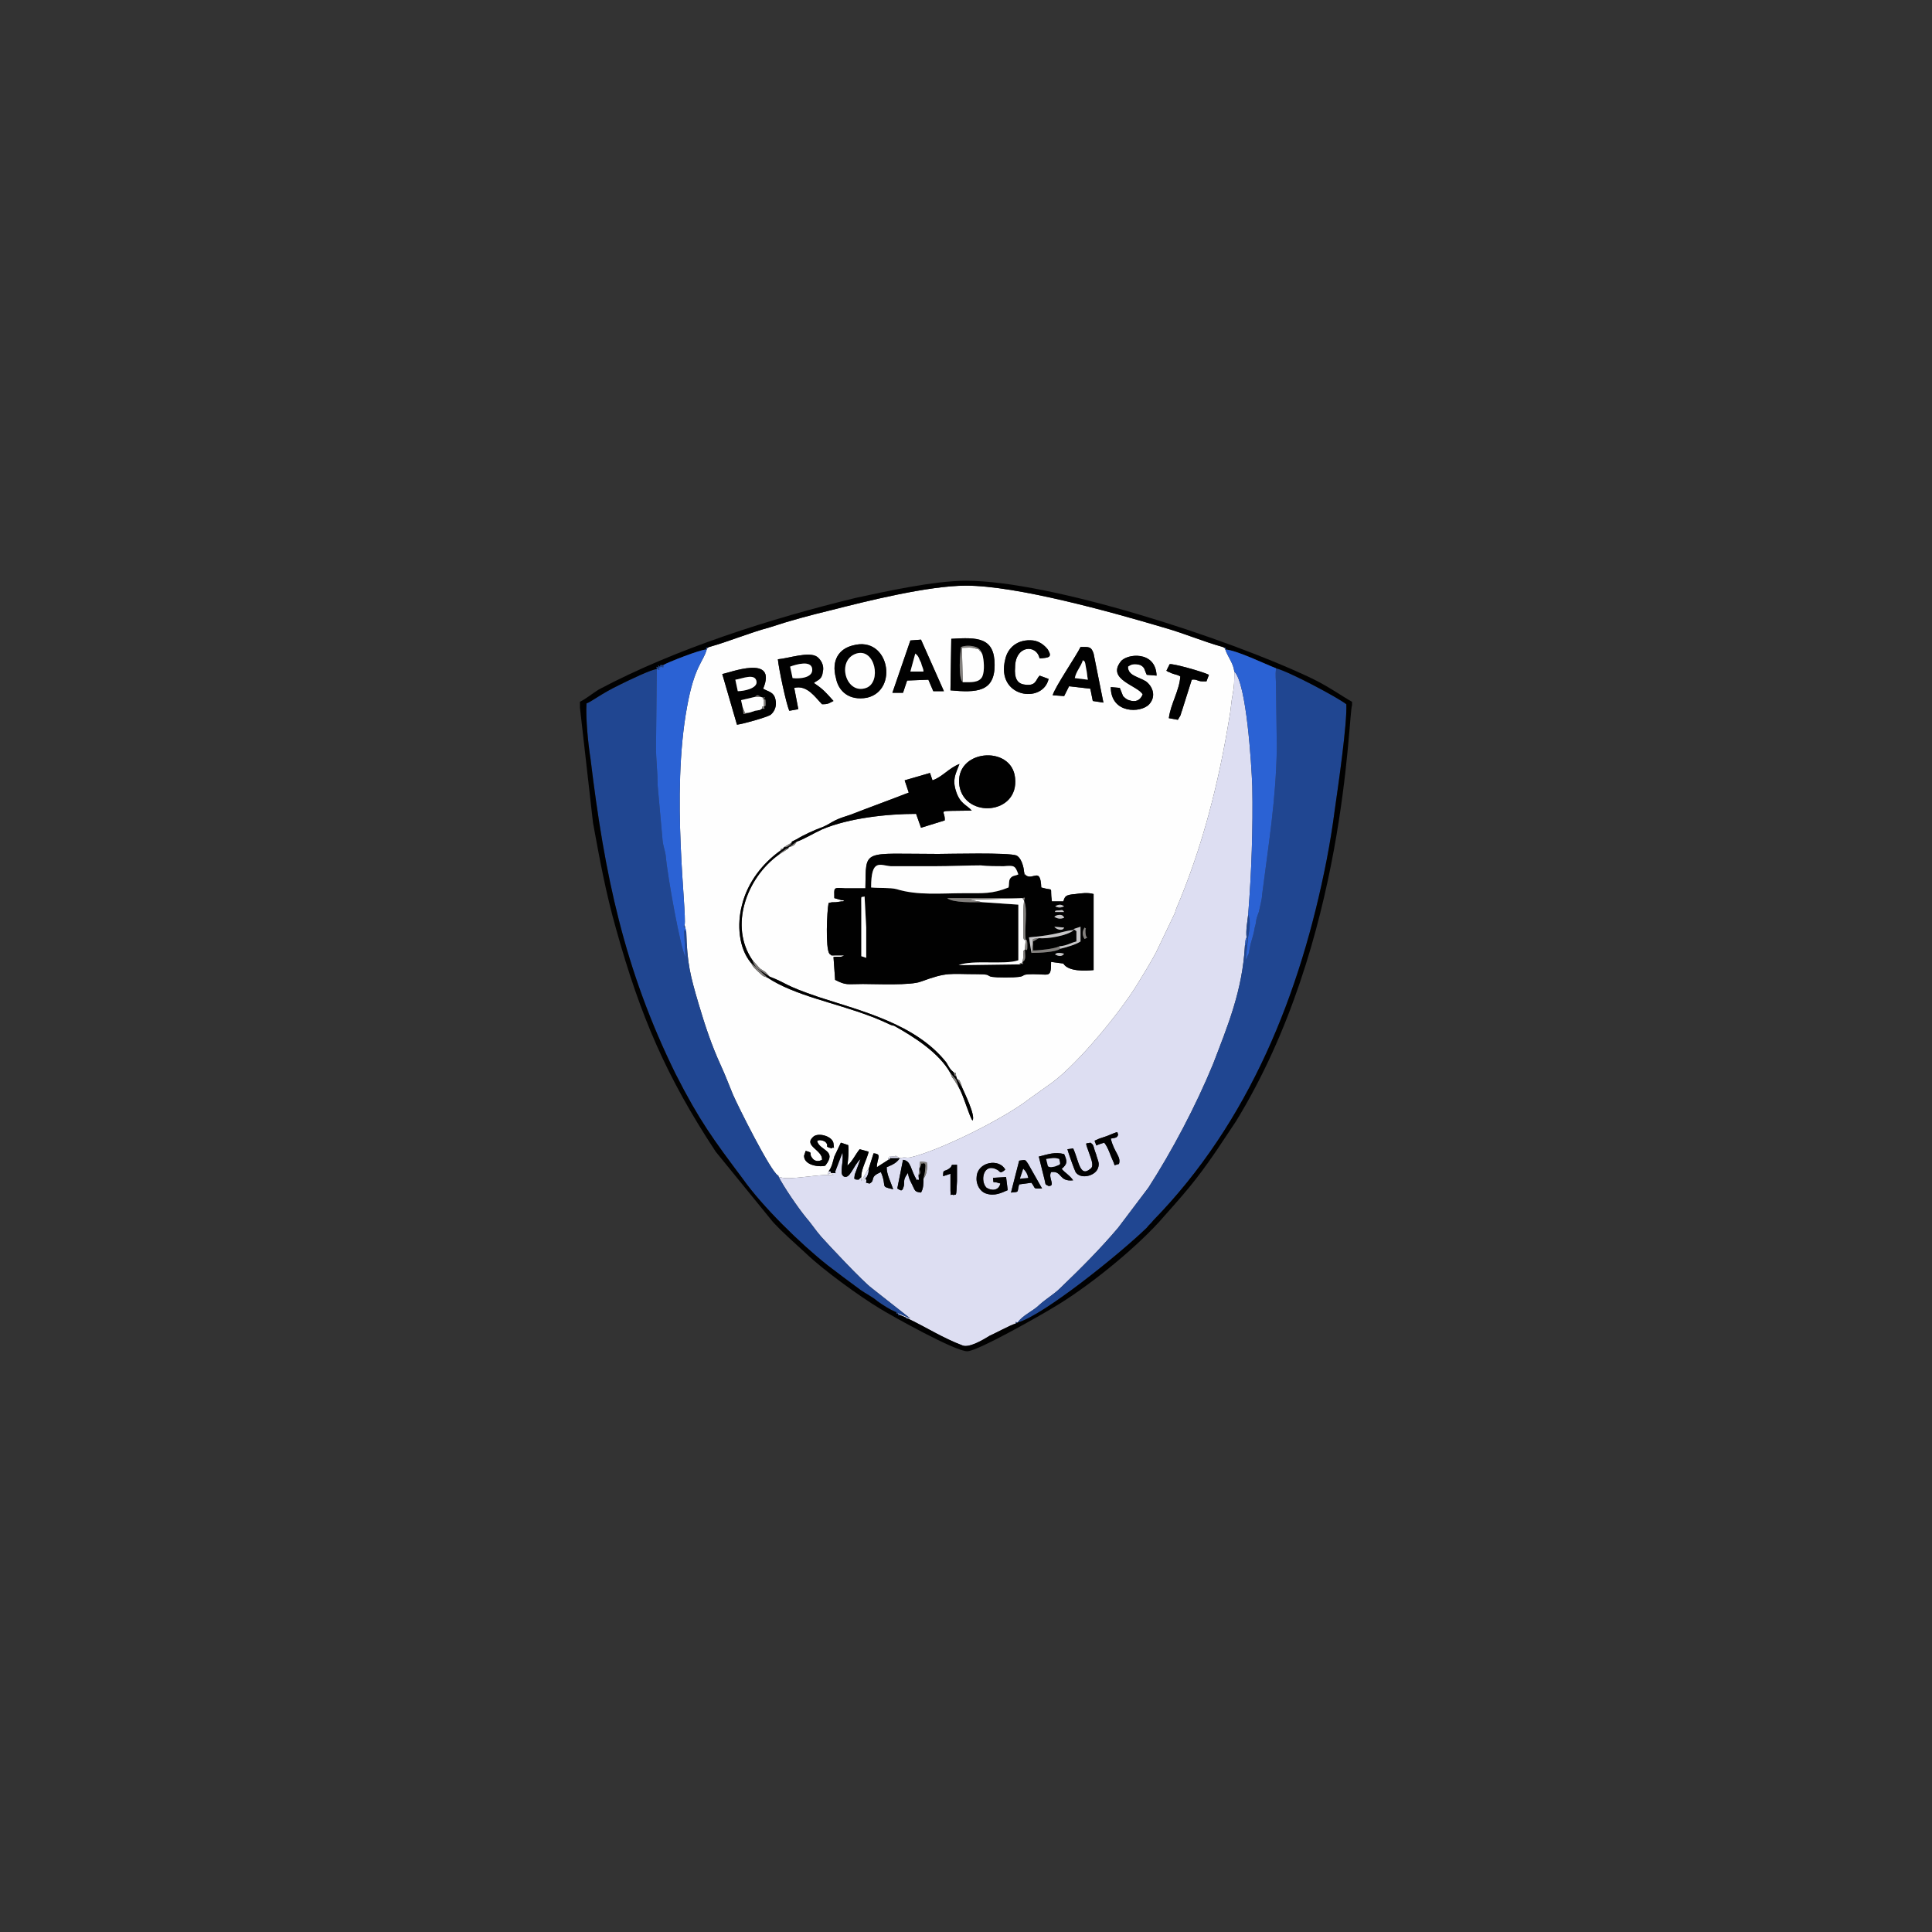<?xml version="1.0" encoding="UTF-8"?>
<!DOCTYPE svg PUBLIC "-//W3C//DTD SVG 1.1//EN" "http://www.w3.org/Graphics/SVG/1.1/DTD/svg11.dtd">
<!-- Creator: CorelDRAW X7 -->
<svg xmlns="http://www.w3.org/2000/svg" xml:space="preserve" width="2362px" height="2362px" version="1.1" style="shape-rendering:geometricPrecision; text-rendering:geometricPrecision; image-rendering:optimizeQuality; fill-rule:evenodd; clip-rule:evenodd"
viewBox="0 0 2362 2362"
 xmlns:xlink="http://www.w3.org/1999/xlink">
 <rect x="0" y="0" width="2362" height="2362" fill="#333333" stroke="none"/>
 <defs>
  <style type="text/css">
   <![CDATA[
    .fil3 {fill:#010101}
    .fil2 {fill:#204691}
    .fil4 {fill:#2B62D4}
    .fil5 {fill:#83807D}
    .fil6 {fill:#C7C6C8}
    .fil1 {fill:#DDDEF2}
    .fil0 {fill:#FEFEFE}
   ]]>
  </style>
 </defs>
 <g id="Layer_x0020_1">
  <g id="_2134434993616">
   <path class="fil0" d="M999 1395c3,12 25,11 10,30 -4,2 -26,1 -26,-12l2 -6c11,3 2,2 9,10 3,3 7,3 11,1 1,-12 -23,-17 -11,-28 6,-6 24,-1 25,8 1,11 1,2 -2,6 -11,-3 -2,-2 -8,-8 -3,-2 -8,-3 -10,-1zm-61 -200c-7,-2 -5,-2 -11,-7 -4,-4 -6,-5 -9,-11 -15,-18 -17,-47 -11,-70 7,-29 26,-52 47,-67 2,-3 -2,-1 4,-3l0 -1 10 -6 0 -1 6 -3c8,-5 21,-11 32,-15 7,-3 9,-5 15,-8 6,-3 13,-5 19,-7 23,-9 48,-18 71,-27l-5 -15 31 -9 3 9c12,-4 20,-15 33,-20 -5,13 -9,19 -4,34 5,15 13,16 19,23 -47,1 -32,-2 -33,12l-29 9 -6 -17c-35,0 -82,5 -115,19 -11,5 -22,12 -31,15 -3,5 -4,5 -10,7l0 1c0,0 -1,0 -1,1l-11 7c-39,28 -61,87 -32,129 0,0 1,0 1,1l8 9c7,5 4,1 12,10 23,9 16,10 60,25 52,17 119,33 156,80 3,5 4,8 9,12 3,3 2,-3 3,5l1 3c3,2 2,0 4,4 0,0 2,5 2,6 3,7 17,35 13,41 -4,-5 -11,-31 -17,-41l-5 -8c-4,-6 -2,-1 -5,-9 -14,-25 -44,-44 -69,-58 -1,0 -4,-1 -4,-1l-11 -5c-5,-2 -9,-4 -15,-6 -42,-16 -92,-25 -125,-47zm82 -97c0,-13 -2,-13 13,-12 8,0 17,0 25,0 1,-49 -5,-42 89,-42 12,0 87,-2 96,2 8,5 9,20 9,20 2,8 -2,-1 2,4 9,7 18,-11 19,15 17,5 10,-3 13,17l14 0c2,-6 2,-8 15,-9 7,-1 15,-2 22,0l0 93c-10,1 -31,2 -37,-8l-15 -2c0,20 -2,15 -22,15 -21,0 -1,4 -34,4 -32,0 -10,-4 -34,-4 -35,0 -36,-3 -69,9 -12,5 -55,3 -71,3 -20,0 -20,2 -34,-5l-2 -28c7,-1 9,1 13,-2 -3,0 -7,0 -10,0 -7,0 -4,1 -8,-2 -5,-7 -3,-52 -1,-62 4,-1 4,-1 9,-1l7 -1c0,0 1,0 1,0 0,0 1,0 1,0 0,0 1,-1 1,-1 -4,-1 -2,0 -5,-1l-7 -2zm153 -137c-7,-45 64,-51 68,-10 5,45 -61,50 -68,10zm114 -111c2,-9 30,-50 34,-59 10,0 13,-1 16,8l12 60 -13 -2 -3 -15 -26 -3 -6 12 -14 -1zm-174 -67l13 -1 28 63 -13 0 -6 -14 -26 1 -5 15 -13 0 22 -64zm-70 6c44,-12 56,55 17,64 -22,4 -35,-8 -38,-24 -6,-22 4,-36 21,-40zm-160 35c8,-1 68,-25 50,18 7,4 13,4 15,13 2,8 -1,15 -6,19 -5,3 -33,11 -41,12l-18 -62zm552 0c-3,-1 -3,-1 -5,-2 -3,-1 -2,-1 -4,-2l4 -8c4,-1 40,9 48,13l-3 8c0,0 -1,0 -1,0l-4 0c-6,0 -7,-3 -13,-2l-12 38c-1,2 -1,4 -2,6l-3 5 -11 -2c2,-17 13,-34 14,-51 -3,-2 -5,-2 -8,-3zm-272 -43c32,-2 53,-2 53,32 0,33 -22,34 -54,31l1 -63zm-212 25c13,-1 38,-10 48,-3 4,3 9,10 7,18 -1,10 -6,10 -11,14 12,8 15,12 24,22l-6 3c-3,1 -5,1 -8,1 -8,-8 -18,-24 -34,-20l5 26 -11 2c-4,-9 -13,-52 -14,-63zm446 43c-6,-11 -44,-18 -27,-40 7,-10 43,-14 44,17l-12 -1c-3,-6 -2,-9 -8,-12 -7,-2 -11,-1 -15,2 0,11 12,12 22,18 8,6 13,18 4,28 -10,11 -47,12 -47,-21l11 1 4 10c2,2 4,4 7,5 9,3 14,0 17,-7zm-115 -19c-7,31 -65,23 -53,-24 3,-14 15,-25 34,-23 8,1 14,6 18,11 6,10 1,10 -10,11 -4,-18 -30,-16 -30,11 -1,12 2,20 12,21 14,2 13,-6 18,-11l11 4zm-415 -39l-2 1 -1 2c-4,15 -15,20 -24,70 -20,108 0,251 -3,267l2 8c1,39 5,54 15,88 8,27 16,51 27,75 6,13 10,24 15,36 6,14 46,94 55,99 1,0 1,0 1,1 1,3 1,1 2,1 9,5 52,-5 65,-2l-3 -3c-5,2 -4,3 -3,-2 4,-5 5,-11 7,-18l8 -17 9 3c1,7 0,17 -1,25 6,-5 10,-14 15,-20l11 3c-2,9 -9,21 -9,30 0,5 0,2 0,6l8 -14c0,0 1,-1 1,-1l6 -19c11,1 4,6 4,17l14 -9c0,-4 -1,-3 2,-2 3,-3 -6,-3 6,-2 9,0 -6,-2 3,0l3 2c6,-2 8,0 13,-1 35,-8 114,-47 146,-72l28 -20c32,-24 82,-85 103,-119 8,-13 16,-26 23,-39l23 -48c1,-2 1,-3 2,-6 32,-75 52,-154 65,-234 2,-10 2,-18 4,-28 2,-10 2,-17 2,-28 -1,-10 -8,-18 -11,-27l-1 -2 -2 -1c-25,-7 -48,-17 -73,-24 -64,-19 -179,-51 -241,-51 -46,0 -122,19 -165,30 -25,6 -51,13 -75,21 -26,7 -49,17 -74,24zm192 651l-1 -1 -1 -4c0,5 2,0 -1,6l3 -1z"/>
   <path class="fil1" d="M1095 1604l1 0 2 2 0 0 3 2 7 3 2 1c21,10 43,24 67,33 8,3 25,-7 33,-12 9,-4 23,-12 32,-15 0,-3 -1,-2 2,-1 6,-9 19,-14 27,-22 9,-8 18,-13 25,-20 26,-25 49,-48 71,-74l37 -49c29,-45 58,-100 79,-151 18,-47 36,-90 39,-145 1,-6 0,-6 2,-10 -1,-9 1,-19 2,-28 4,-51 6,-105 5,-157 -1,-26 -7,-126 -22,-140 0,11 0,18 -2,28 -2,10 -2,18 -4,28 -13,80 -33,159 -65,234 -1,3 -1,4 -2,6l-23 48c-7,13 -15,26 -23,39 -21,34 -71,95 -103,119l-28 20c-32,25 -111,64 -146,72 -5,1 -7,-1 -13,1l-3 -2c-9,-2 6,0 -3,0 -12,-1 -3,-1 -6,2 -3,-1 -2,-2 -2,2 3,-1 2,0 2,-2l12 0c-4,6 -9,8 -16,11 0,9 5,18 8,27 -17,-4 -7,-2 -15,-21 -15,6 -6,10 -14,14 -7,-2 -3,0 -4,-5l-3 1c3,-6 1,-1 1,-6l1 4c1,-2 1,0 3,-5 1,-3 1,-4 1,-7 0,0 -1,1 -1,1l-8 14c0,-4 0,-1 0,-6 0,0 0,1 0,1l-2 2c-2,2 -1,1 -5,1 -2,-3 -2,3 -1,-6l7 -19c-9,8 -13,26 -21,21 -2,-3 -1,0 -2,-4 0,-3 0,0 0,-4 0,-5 2,-11 1,-21l-8 21c-3,6 4,4 -6,4 -1,-3 0,-2 -3,-2 -1,5 -2,4 3,2l3 3c-13,-3 -56,7 -65,2 -1,0 -1,2 -2,-1 0,-1 0,-1 -1,-1 7,14 25,40 34,51 7,8 12,16 19,24 8,9 51,55 62,63l47 37 -18 -8zm151 -185c8,-1 7,-2 11,4l17 30c-12,0 -7,1 -13,-7l-15 2c-3,10 1,9 -10,10l10 -39zm-93 19c0,-9 1,-5 7,-9 7,-5 -1,-5 10,-5 0,7 0,13 0,20 -1,22 -1,15 -4,17 -6,-2 -3,4 -4,-5l0 -21 -9 3zm-24 3c0,6 0,12 -3,17 -8,-1 -7,-2 -11,-10 -3,-6 -4,-8 -5,-14l-2 3c-4,6 -2,9 -3,13 -2,7 -3,6 -8,3l7 -35c10,1 9,12 17,25 2,-3 3,4 2,-6l1 -8 1 -9 8 1c1,7 0,15 -4,20zm103 14c-7,3 -16,8 -27,4 -6,-2 -12,-10 -11,-20 1,-19 28,-23 35,-9 -7,6 -6,2 -10,0 -17,-9 -21,14 -13,22 6,4 15,4 17,-5 -3,-2 1,1 -3,-1 -7,-2 -5,2 -6,-6l16 -1 2 16zm66 -26c4,5 9,7 14,14 -18,2 -13,-12 -27,-10 -4,7 6,17 -3,17 -5,-3 -3,0 -5,-8l-7 -28c12,-3 20,-6 31,-3 4,9 4,12 -3,18zm17 4c-2,-4 -9,-24 -10,-28l7 -1c7,15 8,36 21,25 5,-3 1,-12 -1,-18 -6,-17 -5,-12 1,-14 5,3 3,4 7,14 2,8 5,11 2,18 -4,9 -21,13 -27,4zm24 -36c0,-3 -4,-1 5,-5 3,-1 6,-2 9,-3 17,-7 12,-5 14,-2 -1,4 -3,4 -9,5 4,17 13,22 10,31 -8,2 -4,3 -7,-3 -3,-6 -6,-17 -11,-23 -14,4 -8,5 -11,0z"/>
   <path class="fil2" d="M951 1437c-9,-5 -49,-85 -55,-99 -5,-12 -9,-23 -15,-36 -11,-24 -19,-48 -27,-75 -10,-34 -14,-49 -15,-88 -4,-2 -3,-3 -2,-8 0,0 -1,1 -1,1l2 38c-6,-10 -22,-99 -24,-123 -1,-8 -3,-11 -4,-20l-6 -67c0,-16 -2,-32 -2,-46l1 -96c4,1 4,2 2,-2 3,1 2,1 2,-1 5,1 4,2 4,-2 -4,0 -4,-1 -4,2 -3,-2 -3,-3 -2,1 -3,-1 -3,-2 -2,2 -6,0 -35,14 -45,19 -23,11 -35,21 -41,23 -1,19 2,49 5,68 17,141 41,257 104,385 29,57 46,80 82,128 24,34 71,80 104,106 13,10 25,19 40,30 7,5 14,8 21,14 7,5 15,10 22,13l18 8 -47 -37c-11,-8 -54,-54 -62,-63 -7,-8 -12,-16 -19,-24 -9,-11 -27,-37 -34,-51zm159 175l-2 -1c0,2 -1,2 2,1zm-9 -4l-3 -2c0,3 -1,2 3,2zm-3 -2l-2 -2c0,3 -1,2 2,2z"/>
   <path class="fil2" d="M1526 1118c-1,9 -3,19 -2,28 1,4 1,1 0,6 -1,4 0,2 -2,4 -3,55 -21,98 -39,145 -21,51 -50,106 -79,151l-37 49c-22,26 -45,49 -71,74 -7,7 -16,12 -25,20 -8,8 -21,13 -27,22 -3,-1 -2,-2 -2,1l2 -1c32,-9 125,-84 158,-116 3,-4 5,-5 8,-9 117,-120 180,-277 212,-441 4,-21 7,-39 10,-62 4,-28 15,-103 14,-128 -10,-8 -70,-40 -86,-44 -1,9 0,13 0,22l1 75c-1,64 -10,117 -18,180 0,5 -3,16 -4,21 -5,13 -2,9 -5,19 -1,7 -3,13 -5,20 -1,4 -1,5 -2,10 0,1 -1,4 -2,5 -1,4 0,1 -2,4 1,-11 2,-18 3,-28 2,-9 3,-20 0,-27z"/>
   <path class="fil3" d="M1053 1111c0,-19 -1,-13 4,-15l2 38c0,12 0,25 0,37l-6 -2 0 -58zm248 55c-3,4 -7,3 -11,1 1,-3 8,-2 11,-1zm25 -18c-2,-3 -4,-8 0,-14 3,3 1,-1 1,4 0,14 7,5 -1,10zm-30 12c-5,4 -25,5 -35,5l-3 -19c36,-3 41,-8 55,-9 -8,7 -32,11 -43,10l-7 4 0 11c8,0 26,-2 32,-5 10,-1 13,-4 21,-6l0 -12c0,-1 0,-1 -1,-1 0,0 0,-1 -1,-1 0,0 -1,-1 -2,-1l9 -3 0 18c-6,4 -17,7 -25,9zm5 -26c-2,5 -10,2 -12,-1l12 1zm0 -12c-5,2 -8,1 -12,-1 1,-2 10,-5 12,1zm-6 -9c5,-1 4,0 6,2l-11 0c-1,-2 3,-2 5,-2zm-5 -5c5,-3 8,-2 11,0 -4,2 -7,2 -11,0zm-40 -10c4,-1 3,-1 2,3 5,12 0,33 2,48 0,1 2,-3 2,7 0,9 -1,4 -3,5 0,6 2,13 -3,15 1,3 2,3 -1,2l-2 1 -75 1c17,-7 56,0 73,-6l0 -68 -44 -3c-10,0 -36,1 -43,-5l92 0zm-185 -13c0,-36 11,-27 24,-26l54 0c18,0 41,-1 56,-1 9,1 19,1 28,1 13,-1 14,-1 18,10 -4,2 -7,1 -10,5 -2,3 -1,7 -2,11 -20,8 -31,7 -54,7 -29,0 -57,3 -83,-5 -8,-2 -20,-1 -31,-2zm-43 83c3,0 7,0 10,0 -4,3 -6,1 -13,2l2 28c14,7 14,5 34,5 16,0 59,2 71,-3 33,-12 34,-9 69,-9 24,0 2,4 34,4 33,0 13,-4 34,-4 20,0 22,5 22,-15l15 2c6,10 27,9 37,8l0 -93c-7,-2 -15,-1 -22,0 -13,1 -13,3 -15,9l-14 0c-3,-20 4,-12 -13,-17 -1,-26 -10,-8 -19,-15 -4,-5 0,4 -2,-4 0,0 -1,-15 -9,-20 -9,-4 -84,-2 -96,-2 -94,0 -88,-7 -89,42 -8,0 -17,0 -25,0 -15,-1 -13,-1 -13,12l7 2c3,1 1,0 5,1 0,0 -1,1 -1,1 0,0 -1,0 -1,0 0,0 -1,0 -1,0l-7 1c-5,0 -5,0 -9,1 -2,10 -4,55 1,62 4,3 1,2 8,2z"/>
   <path class="fil3" d="M1244 1617l-2 1c-9,3 -23,11 -32,15 -8,5 -25,15 -33,12 -24,-9 -46,-23 -67,-33 -3,1 -2,1 -2,-1l-7 -3c-4,0 -3,1 -3,-2l0 0c-3,0 -2,1 -2,-2l-1 0c-7,-3 -15,-8 -22,-13 -7,-6 -14,-9 -21,-14 -15,-11 -27,-20 -40,-30 -33,-26 -80,-72 -104,-106 -36,-48 -53,-71 -82,-128 -63,-128 -87,-244 -104,-385 -3,-19 -6,-49 -5,-68 6,-2 18,-12 41,-23 10,-5 39,-19 45,-19 -1,-4 -1,-3 2,-2 -1,-4 -1,-3 2,-1 0,-3 0,-2 4,-2 5,-3 45,-19 53,-19 -1,-3 -2,-2 1,-2l2 -1c25,-7 48,-17 74,-24 24,-8 50,-15 75,-21 43,-11 119,-30 165,-30 62,0 177,32 241,51 25,7 48,17 73,24l2 1c2,0 2,0 1,2 14,1 49,18 62,23 16,4 76,36 86,44 1,25 -10,100 -14,128 -3,23 -6,41 -10,62 -32,164 -95,321 -212,441 -3,4 -5,5 -8,9 -33,32 -126,107 -158,116zm-535 -759l0 7 16 141c8,44 16,87 28,129 30,108 62,182 122,273l70 86c14,15 26,25 41,39 21,20 65,52 90,67 13,8 93,53 107,52 14,-1 91,-45 104,-53 41,-24 97,-69 130,-105 31,-35 44,-49 70,-87l24 -36c135,-220 137,-495 142,-509l0 -4c-11,-6 -29,-19 -50,-29 -103,-49 -319,-119 -422,-119 -39,0 -98,13 -135,21 -103,25 -220,62 -314,112 -8,5 -15,11 -23,15z"/>
   <path class="fil4" d="M1497 792l1 2c3,9 10,17 11,27 15,14 21,114 22,140 1,52 -1,106 -5,157 3,7 2,18 0,27 -1,10 -2,17 -3,28 2,-3 1,0 2,-4 1,-1 2,-4 2,-5 1,-5 1,-6 2,-10 2,-7 4,-13 5,-20 3,-10 0,-6 5,-19 1,-5 4,-16 4,-21 8,-63 17,-116 18,-180l-1 -75c0,-9 -1,-13 0,-22 -13,-5 -48,-22 -62,-23 1,-2 1,-2 -1,-2l-2 -1 2 1zm27 354c-2,4 -1,4 -2,10 2,-2 1,0 2,-4 1,-5 1,-2 0,-6z"/>
   <path class="fil4" d="M864 794c-8,0 -48,16 -53,19 0,4 1,3 -4,2 0,2 1,2 -2,1 2,4 2,3 -2,2l-1 96c0,14 2,30 2,46l6 67c1,9 3,12 4,20 2,24 18,113 24,123l-2 -38c0,0 1,-1 1,-1 -1,5 -2,6 2,8l-2 -8c3,-16 -17,-159 3,-267 9,-50 20,-55 24,-70l1 -2 2 -1 -2 1c-3,0 -2,-1 -1,2z"/>
   <path class="fil3" d="M974 1026l-6 3 0 1 -1 2c-6,5 -6,3 -9,4l0 1c-2,2 -1,1 -4,3 -21,15 -40,38 -47,67 -6,23 -4,52 11,70l19 17c0,0 0,1 1,1 33,22 83,31 125,47 6,2 10,4 15,6l11 5c0,0 3,1 4,1 25,14 55,33 69,58l7 8c1,3 2,5 3,9 6,10 13,36 17,41 4,-6 -10,-34 -13,-41l-6 -10 -1 -3c-2,-2 -1,2 -3,-5 -5,-4 -6,-7 -9,-12 -37,-47 -104,-63 -156,-80 -44,-15 -37,-16 -60,-25l-6 -4c-9,-6 -12,-7 -15,-16 -29,-42 -7,-101 32,-129 2,-2 1,-1 3,-3 0,0 3,-2 3,-2 4,-3 2,-2 6,-3l0 -1c2,-2 -1,1 3,-2l7 -5c9,-3 20,-10 31,-15 33,-14 80,-19 115,-19l6 17 29 -9c1,-14 -14,-11 33,-12 -6,-7 -14,-8 -19,-23 -5,-15 -1,-21 4,-34 -13,5 -21,16 -33,20l-3 -9 -31 9 5 15c-23,9 -48,18 -71,27 -6,2 -13,4 -19,7 -6,3 -8,5 -15,8 -11,4 -24,10 -32,15z"/>
   <path class="fil0" d="M1065 1085c11,1 23,0 31,2 26,8 54,5 83,5 23,0 34,1 54,-7 1,-4 0,-8 2,-11 3,-4 6,-3 10,-5 -4,-11 -5,-11 -18,-10 -9,0 -19,0 -28,-1 -15,0 -38,1 -56,1l-54 0c-13,-1 -24,-10 -24,26z"/>
   <path class="fil3" d="M1173 961c7,40 73,35 68,-10 -4,-41 -75,-35 -68,10z"/>
   <path class="fil3" d="M923 852c3,-3 4,-2 7,0l3 1c3,-1 2,-1 1,2 1,1 2,-2 2,4 0,6 0,3 -2,5 1,3 1,3 -2,2l-3 2 -6 1 -6 2 -8 2 -1 -8 -2 -9 17 -4zm-24 -21c8,-1 25,-9 26,3 0,8 -16,11 -23,11l-3 -14zm-16 -7l18 62c8,-1 36,-9 41,-12 5,-4 8,-11 6,-19 -2,-9 -8,-9 -15,-13 18,-43 -42,-19 -50,-18z"/>
   <path class="fil3" d="M966 815c8,-3 26,-8 27,3 1,11 -16,12 -24,11l-3 -14zm-15 -9c1,11 10,54 14,63l11 -2 -5 -26c16,-4 26,12 34,20 3,0 5,0 8,-1l6 -3c-9,-10 -12,-14 -24,-22 5,-4 10,-4 11,-14 2,-8 -3,-15 -7,-18 -10,-7 -35,2 -48,3z"/>
   <path class="fil3" d="M1047 799c23,-7 31,35 12,42 -25,9 -37,-34 -12,-42zm-4 -10c-17,4 -27,18 -21,40 3,16 16,28 38,24 39,-9 27,-76 -17,-64z"/>
   <path class="fil3" d="M1177 834c-6,-5 -3,-37 -2,-43 5,-2 12,-2 18,0 5,2 6,4 8,9 2,7 3,20 0,27 -4,8 -14,7 -24,7zm-15 10c32,3 54,2 54,-31 0,-34 -21,-34 -53,-32l-1 63z"/>
   <path class="fil3" d="M1397 849c-3,7 -8,10 -17,7 -3,-1 -5,-3 -7,-5l-4 -10 -11 -1c0,33 37,32 47,21 9,-10 4,-22 -4,-28 -10,-6 -22,-7 -22,-18 4,-3 8,-4 15,-2 6,3 5,6 8,12l12 1c-1,-31 -37,-27 -44,-17 -17,22 21,29 27,40z"/>
   <path class="fil3" d="M1314 829c2,-9 7,-13 10,-22 2,3 2,-2 4,11 1,4 1,8 2,13l-16 -2zm-27 21l14 1 6 -12 26 3 3 15 13 2 -12 -60c-3,-9 -6,-8 -16,-8 -4,9 -32,50 -34,59z"/>
   <path class="fil3" d="M1119 799c5,4 4,6 7,11 1,5 3,7 3,11l-16 0 6 -22zm-28 48l13 0 5 -15 26 -1 6 14 13 0 -28 -63 -13 1 -22 64z"/>
   <path class="fil3" d="M1282 830l-11 -4c-5,5 -4,13 -18,11 -10,-1 -13,-9 -12,-21 0,-27 26,-29 30,-11 11,-1 16,-1 10,-11 -4,-5 -10,-10 -18,-11 -19,-2 -31,9 -34,23 -12,47 46,55 53,24z"/>
   <path class="fil0" d="M1047 799c-25,8 -13,51 12,42 19,-7 11,-49 -12,-42z"/>
   <path class="fil3" d="M1430 812l-4 8c2,1 1,1 4,2 2,1 2,1 5,2 3,1 5,1 8,3 -1,17 -12,34 -14,51l11 2 3 -5c1,-2 1,-4 2,-6l12 -38c6,-1 7,2 13,2l4 0c0,0 1,0 1,0l3 -8c-8,-4 -44,-14 -48,-13z"/>
   <path class="fil0" d="M1177 834c10,0 20,1 24,-7 3,-7 2,-20 0,-27l-1 -2c0,0 -1,-2 -2,-2 -1,-2 -2,-3 -5,-3 -5,-2 -12,-1 -17,-1l1 42z"/>
   <path class="fil3" d="M1053 1438c0,-9 7,-21 9,-30l-11 -3c-5,6 -9,15 -15,20 1,-8 2,-18 1,-25l-9 -3 -8 17c-2,7 -3,13 -7,18 3,0 2,-1 3,2 10,0 3,2 6,-4l8 -21c1,10 -1,16 -1,21 0,4 0,1 0,4 1,4 0,1 2,4 8,5 12,-13 21,-21l-7 19c-1,9 -1,3 1,6 4,0 3,1 5,-1l2 -2c0,0 0,-1 0,-1z"/>
   <path class="fil0" d="M1201 1103l44 3 0 68c-17,6 -56,-1 -73,6l75 -1c0,-2 -1,-2 2,-1l1 -2c1,-4 1,-5 1,-8 1,-6 -1,-5 2,-7l1 -12c-3,-1 -1,3 -3,-3l0 -19c0,-9 0,-18 1,-26l-2 -3 -65 2 16 3z"/>
   <path class="fil3" d="M1279 1417c6,-1 11,-2 16,0 1,7 3,6 -5,9 -7,2 -9,0 -9,-1l-2 -8zm-9 -3l7 28c2,8 0,5 5,8 9,0 -1,-10 3,-17 14,-2 9,12 27,10 -5,-7 -10,-9 -14,-14 7,-6 7,-9 3,-18 -11,-3 -19,0 -31,3z"/>
   <path class="fil3" d="M1232 1455l-2 -16 -16 1c1,8 -1,4 6,6 4,2 0,-1 3,1 -2,9 -11,9 -17,5 -8,-8 -4,-31 13,-22 4,2 3,6 10,0 -7,-14 -34,-10 -35,9 -1,10 5,18 11,20 11,4 20,-1 27,-4z"/>
   <path class="fil3" d="M1062 1429c0,3 0,4 -1,7 -2,5 -2,3 -3,5l1 1c1,5 -3,3 4,5 8,-4 -1,-8 14,-14 8,19 -2,17 15,21 -3,-9 -8,-18 -8,-27 7,-3 12,-5 16,-11l-12 0c0,2 1,1 -2,2l-14 9c0,-11 7,-16 -4,-17l-6 19z"/>
   <path class="fil3" d="M1129 1441c1,-4 2,-8 2,-11 1,-8 0,-6 -1,-8 -7,2 -1,-3 -6,7 1,4 2,5 -1,8 1,10 0,3 -2,6 -8,-13 -7,-24 -17,-25l-7 35c5,3 6,4 8,-3 1,-4 -1,-7 3,-13l2 -3c1,6 2,8 5,14 4,8 3,9 11,10 3,-5 3,-11 3,-17z"/>
   <path class="fil3" d="M999 1395c2,-2 7,-1 10,1 6,6 -3,5 8,8 3,-4 3,5 2,-6 -1,-9 -19,-14 -25,-8 -12,11 12,16 11,28 -4,2 -8,2 -11,-1 -7,-8 2,-7 -9,-10l-2 6c0,13 22,14 26,12 15,-19 -7,-18 -10,-30z"/>
   <path class="fil3" d="M1251 1429c3,3 5,6 6,11l-10 1 4 -12zm-15 29c11,-1 7,0 10,-10l15 -2c6,8 1,7 13,7l-17 -30c-4,-6 -3,-5 -11,-4l-10 39z"/>
   <path class="fil3" d="M1312 1404l-7 1c1,4 8,24 10,28 6,9 23,5 27,-4 3,-7 0,-10 -2,-18 -4,-10 -2,-11 -7,-14 -6,2 -7,-3 -1,14 2,6 6,15 1,18 -13,11 -14,-10 -21,-25z"/>
   <path class="fil3" d="M1339 1397c3,5 -3,4 11,0 5,6 8,17 11,23 3,6 -1,5 7,3 3,-9 -6,-14 -10,-31 6,-1 8,-1 9,-5 -2,-3 3,-5 -14,2 -3,1 -6,2 -9,3 -9,4 -5,2 -5,5z"/>
   <path class="fil0" d="M908 865l3 7 6 -1 6 -2 6 -1 3 -2c0,-3 -1,-2 2,-2l0 -9c-2,0 -2,1 -1,-2l-3 -1 -7 0 -17 4 2 9z"/>
   <path class="fil0" d="M966 815l3 14c8,1 25,0 24,-11 -1,-11 -19,-6 -27,-3z"/>
   <path class="fil0" d="M1053 1169l6 2c0,-12 0,-25 0,-37l-2 -38c-5,2 -4,-4 -4,15l0 58z"/>
   <path class="fil5" d="M1201 1103l-16 -3 65 -2 2 3c-1,8 -1,17 -1,26l0 19c2,6 0,2 3,3l-1 12c-3,2 -1,1 -2,7 0,3 0,4 -1,8l-1 2c-3,-1 -2,-1 -2,1l2 -1c3,1 2,1 1,-2 5,-2 3,-9 3,-15 2,-1 3,4 3,-5 0,-10 -2,-6 -2,-7 -2,-15 3,-36 -2,-48 1,-4 2,-4 -2,-3l-92 0c7,6 33,5 43,5z"/>
   <path class="fil6" d="M1295 1157l1 3c8,-2 19,-5 25,-9l0 -18 -9 3c1,0 2,1 2,1 1,0 1,1 1,1 1,0 1,0 1,1l0 12c-8,2 -11,5 -21,6zm-34 8l2 -17 7 -1c11,1 35,-3 43,-10 -14,1 -19,6 -55,9l3 19z"/>
   <path class="fil0" d="M899 831l3 14c7,0 23,-3 23,-11 -1,-12 -18,-4 -26,-3z"/>
   <path class="fil3" d="M1153 1438l9 -3 0 21c1,9 -2,3 4,5 3,-2 3,5 4,-17 0,-7 0,-13 0,-20 -11,0 -3,0 -10,5 -6,4 -7,0 -7,9z"/>
   <path class="fil0" d="M1314 829l16 2c-1,-5 -1,-9 -2,-13 -2,-13 -2,-8 -4,-11 -3,9 -8,13 -10,22z"/>
   <path class="fil0" d="M1113 821l16 0c0,-4 -2,-6 -3,-11 -3,-5 -2,-7 -7,-11l-6 22z"/>
   <path class="fil1" d="M1279 1417l2 8c0,1 2,3 9,1 8,-3 6,-2 5,-9 -5,-2 -10,-1 -16,0z"/>
   <path class="fil5" d="M1177 834l-1 -42c5,0 12,-1 17,1 3,0 4,1 5,3 1,0 2,2 2,2l1 2c-2,-5 -3,-7 -8,-9 -6,-2 -13,-2 -18,0 -1,6 -4,38 2,43z"/>
   <path class="fil5" d="M1261 1165c10,0 30,-1 35,-5l-1 -3c-6,3 -24,5 -32,5l0 -11 7 -4 -7 1 -2 17z"/>
   <path class="fil5" d="M918 1177c3,6 5,7 9,11 6,5 4,5 11,7 -1,0 -1,-1 -1,-1l-19 -17zm23 17c-8,-9 -5,-5 -12,-10l-8 -9c0,-1 -1,-1 -1,-1 3,9 6,10 15,16l6 4z"/>
   <path class="fil1" d="M1247 1441l10 -1c-1,-5 -3,-8 -6,-11l-4 12z"/>
   <path class="fil5" d="M1124 1429l-1 8c3,-3 2,-4 1,-8 5,-10 -1,-5 6,-7 1,2 2,0 1,8 0,3 -1,7 -2,11 4,-5 5,-13 4,-20l-8 -1 -1 9z"/>
   <path class="fil5" d="M930 852l3 1c-1,3 -1,2 1,2l0 9c-3,0 -2,-1 -2,2l-3 2 -6 1 -6 2 -6 1 -3 -7 1 8 8 -2 6 -2 6 -1 3 -2c3,1 3,1 2,-2 2,-2 2,1 2,-5 0,-6 -1,-3 -2,-4 1,-3 2,-3 -1,-2l-3 -1c-3,-2 -4,-3 -7,0l7 0z"/>
   <path class="fil5" d="M1326 1148c8,-5 1,4 1,-10 0,-5 2,-1 -1,-4 -4,6 -2,11 0,14z"/>
   <path class="fil5" d="M968 1030l-10 6c3,-1 3,1 9,-4l1 -2zm-4 6c6,-2 7,-2 10,-7l-7 5c-4,3 -1,0 -3,2zm10 -10l-6 3 6 -3zm-22 19l11 -7c0,-1 1,-1 1,-1 -4,1 -2,0 -6,3 0,0 -3,2 -3,2 -2,2 -1,1 -3,3zm6 -8c-6,2 -2,0 -4,3 3,-2 2,-1 4,-3z"/>
   <path class="fil5" d="M1162 1312c3,8 1,3 5,9l5 8c-1,-4 -2,-6 -3,-9l-7 -8zm4 -1c2,7 1,3 3,5 -1,-8 0,-2 -3,-5zm10 18c0,-1 -2,-6 -2,-6 -2,-4 -1,-2 -4,-4l6 10z"/>
   <path class="fil6" d="M1289 1121c4,2 7,3 12,1 -2,-6 -11,-3 -12,-1z"/>
   <path class="fil6" d="M1290 1167c4,2 8,3 11,-1 -3,-1 -10,-2 -11,1z"/>
   <path class="fil6" d="M1290 1108c4,2 7,2 11,0 -3,-2 -6,-3 -11,0z"/>
   <path class="fil6" d="M1290 1115l11 0c-2,-2 -1,-3 -6,-2 -2,0 -6,0 -5,2z"/>
   <path class="fil6" d="M1289 1133c2,3 10,6 12,1l-12 -1z"/>
  </g>
 </g>
</svg>
